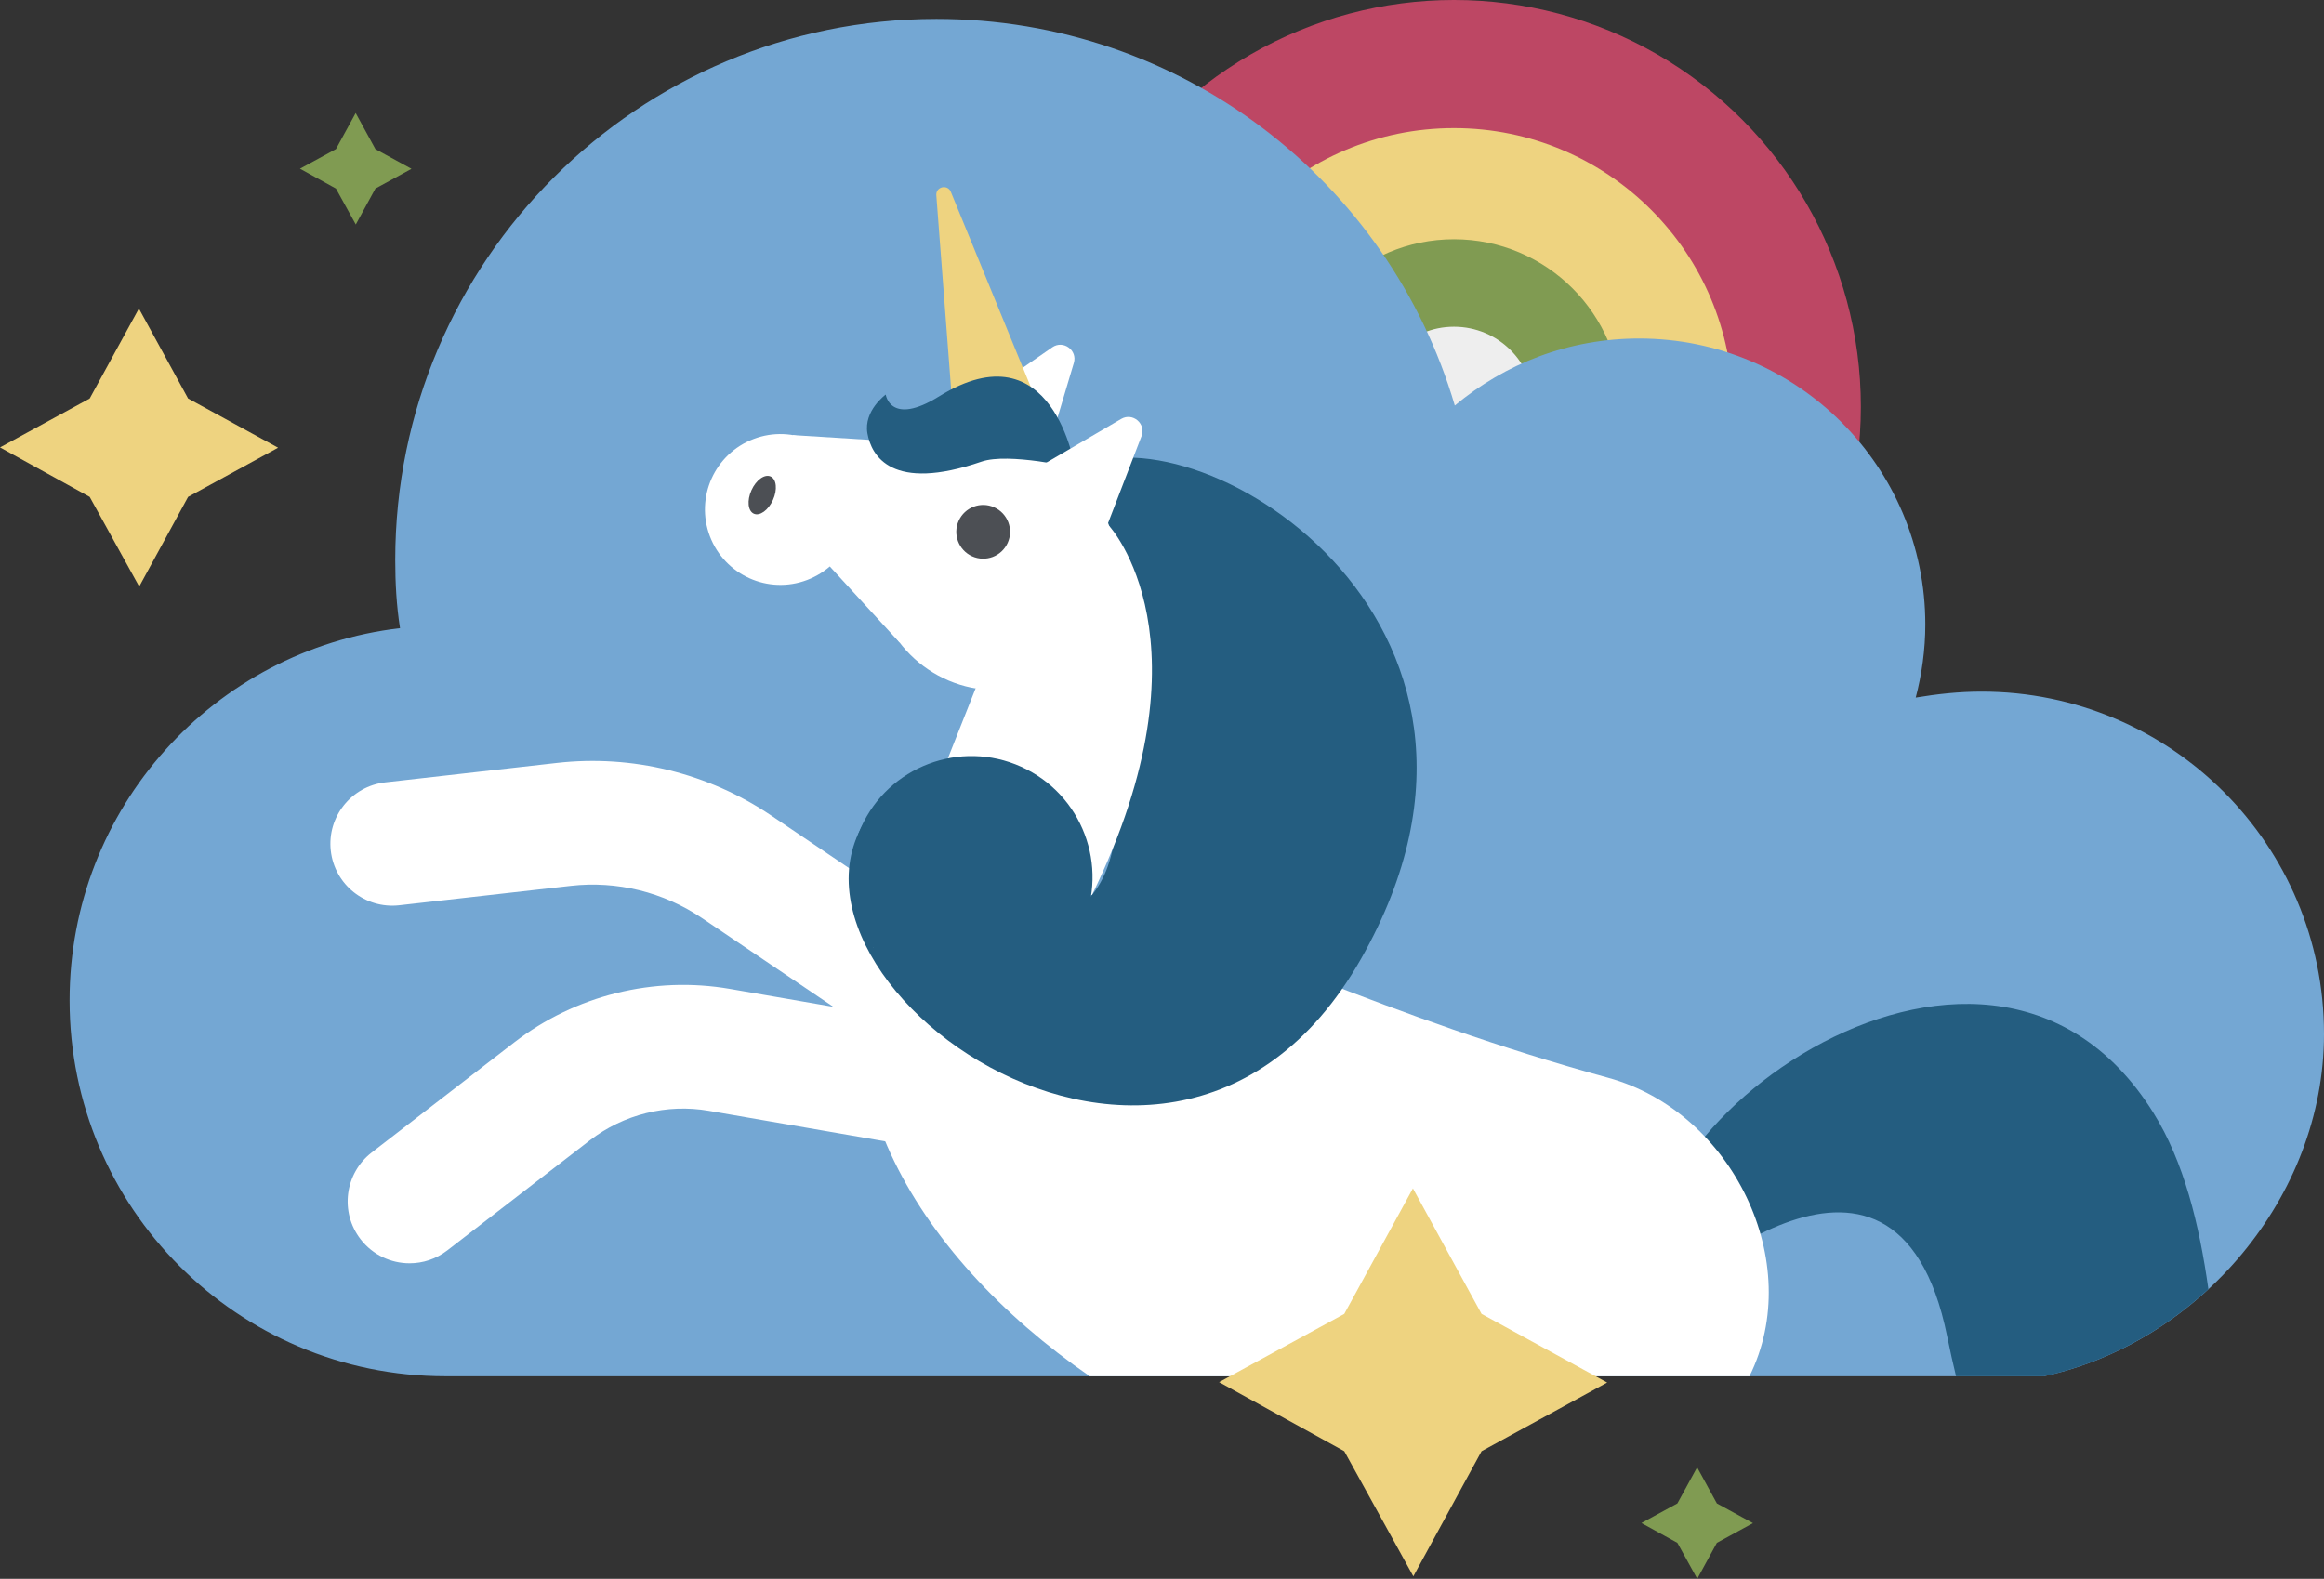 <?xml version="1.0" encoding="utf-8"?>
<!-- Generator: Adobe Illustrator 24.1.3, SVG Export Plug-In . SVG Version: 6.00 Build 0)  -->
<svg version="1.1" id="Layer_1" xmlns="http://www.w3.org/2000/svg" xmlns:xlink="http://www.w3.org/1999/xlink" x="0px" y="0px"
	 viewBox="0 0 300.644 204.294" enable-background="new 0 0 300.644 204.294" xml:space="preserve">
<rect x="0" y="0" width="300.644" height="204.294" fill="#333333" stroke="none"/>
<g>
	<circle fill="#BD4764" cx="188.097" cy="52.633" r="52.633"/>
	<circle fill="#EED380" cx="188.097" cy="52.633" r="36.054"/>
	<circle fill="#809B52" cx="188.097" cy="52.633" r="21.675"/>
	<circle fill="#EEEEEE" cx="188.097" cy="52.633" r="10.357"/>
	<polygon fill="#809B52" points="48.563,19.293 53.233,21.846 48.563,24.398 46.026,29.052 43.458,24.398 38.804,21.83 
		43.458,19.293 46.011,14.623 	"/>
	<polygon fill="#809B52" points="222.101,194.535 226.771,197.087 222.101,199.64 219.564,204.294 216.996,199.64 212.342,197.072 
		216.996,194.535 219.549,189.865 	"/>
	<polygon fill="#EED380" points="24.333,51.567 35.976,57.932 24.333,64.297 18.008,75.901 11.604,64.297 0,57.893 11.604,51.567 
		17.969,39.924 	"/>
	<path fill="#74A7D3" d="M300.644,133.788c0-24.471-19.825-44.296-44.296-44.296c-2.943,0-5.731,0.31-8.519,0.774
		c0.774-2.943,1.239-6.195,1.239-9.448c0-20.444-16.572-37.016-37.016-37.016c-9.138,0-17.347,3.252-23.852,8.673
		c-8.519-28.963-35.313-50.027-67.064-50.027c-38.565,0-70.007,31.286-70.007,70.007c0,2.943,0.155,5.886,0.619,8.828
		c-24.007,2.788-42.747,23.232-42.747,48.168c0,26.795,21.684,48.633,48.633,48.633h206.767
		C284.382,173.748,300.644,155.007,300.644,133.788z"/>
	<g>
		<path fill="#FFFFFF" d="M52.984,163.464c-2.394,0-4.763-1.07-6.34-3.111c-2.702-3.498-2.056-8.524,1.442-11.226l18.431-14.237
			c7.903-6.104,18.078-8.629,27.918-6.925l50.109,8.675c4.355,0.754,7.274,4.896,6.521,9.251c-0.754,4.355-4.897,7.274-9.251,6.521
			l-50.109-8.675c-5.428-0.94-11.042,0.453-15.403,3.82L57.87,161.794C56.414,162.919,54.692,163.464,52.984,163.464z"/>
	</g>
	<g>
		<path fill="#FFFFFF" d="M143.172,152.53c-1.542,0-3.1-0.445-4.474-1.373l-47.885-32.362c-4.977-3.363-11.005-4.845-16.973-4.168
			l-22.195,2.512c-4.392,0.493-8.356-2.661-8.853-7.053c-0.497-4.392,2.66-8.355,7.053-8.853l22.194-2.512
			c9.751-1.103,19.603,1.315,27.736,6.811l47.885,32.362c3.663,2.475,4.625,7.45,2.149,11.113
			C148.264,151.295,145.74,152.53,143.172,152.53z"/>
	</g>
	<path fill="#FFFFFF" d="M121.997,54.736l12.006,8.702l4.914-16.474c0.494-1.656-1.373-3.009-2.793-2.024L121.997,54.736z"/>
	<path fill="#245D80" d="M278.564,143.977c-22.171-35.489-74.226,4.966-63.531,24.69c0,0,30.111-29.173,36.863,4.257
		c0.362,1.793,0.747,3.505,1.147,5.16h11.359c7.949-1.725,15.304-5.736,21.286-11.27
		C284.506,158.421,282.527,150.32,278.564,143.977z"/>
	<path fill="#FFFFFF" d="M208.036,139.46c-28.823-7.898-48.516-18.028-65.035-22.719l-27.543-1.214
		c-11.832,22.366,2.693,46.809,25.523,62.558h85.334C233.617,163.433,224.143,143.873,208.036,139.46z"/>
	<path fill="#245D80" d="M138.883,60.949c14.595-9.164,62.365,18.846,37.168,63.151c-25.887,45.517-85.88-2.835-59.863-22.404
		c0,0-2.952,14.046,14.421,17.201c17.049,3.096,16.281-19.94,8.695-33.597C131.314,70.916,138.883,60.949,138.883,60.949z"/>
	<path fill="#FFFFFF" d="M143.502,68.068c0,0,13.795,14.91-2.226,47.715l-28.342,6.815l13.273-33.519L143.502,68.068z"/>
	<path fill="#245D80" d="M111.393,107.057c-3.553,7.886-0.042,17.159,7.844,20.712c7.886,3.553,17.159,0.042,20.712-7.844
		c3.553-7.886,0.042-17.159-7.844-20.712S114.947,99.171,111.393,107.057z"/>
	<circle fill="#FFFFFF" cx="128.838" cy="73.622" r="15.681"/>
	<path fill="#FFFFFF" d="M91.831,69.379c1.909,5.039,7.541,7.578,12.58,5.669c5.039-1.909,7.578-7.541,5.669-12.58
		c-1.909-5.039-7.541-7.578-12.58-5.669C92.46,58.707,89.922,64.34,91.831,69.379z"/>
	<polygon fill="#FFFFFF" points="116.374,83.145 104.812,70.531 102.565,56.298 128.74,57.939 	"/>
	<path fill="#EED380" d="M123.684,58.788l12.062-2.856l-12.762-31.157c-0.451-0.954-1.886-0.615-1.862,0.441L123.684,58.788z"/>
	<path fill="#245D80" d="M139.067,60.539c0,0-2.796-18.414-17.582-9.248c-6.319,3.917-6.903-0.234-6.903-0.234
		s-2.884,2.09-2.368,5.019s3.161,7.645,14.761,3.658C130.462,58.537,139.067,60.539,139.067,60.539z"/>
	<path fill="#4C4F54" d="M97.213,63.437c-0.599,1.329-0.462,2.687,0.307,3.033c0.769,0.346,1.876-0.45,2.476-1.78
		c0.599-1.329,0.462-2.687-0.307-3.033C98.92,61.311,97.812,62.108,97.213,63.437z"/>
	<path fill="#4C4F54" d="M124.019,67.387c-0.789,1.751-0.009,3.81,1.742,4.599s3.81,0.009,4.599-1.742
		c0.789-1.751,0.009-3.81-1.742-4.599C126.867,64.856,124.808,65.636,124.019,67.387z"/>
	<path fill="#FFFFFF" d="M130.199,62.881l11.296,9.606l6.176-16.044c0.621-1.612-1.136-3.107-2.628-2.235L130.199,62.881z"/>
	<polygon fill="#EED380" points="191.664,170.016 207.911,178.898 191.664,187.779 182.837,203.971 173.902,187.779 
		157.709,178.844 173.902,170.016 182.783,153.77 	"/>
</g>
</svg>
